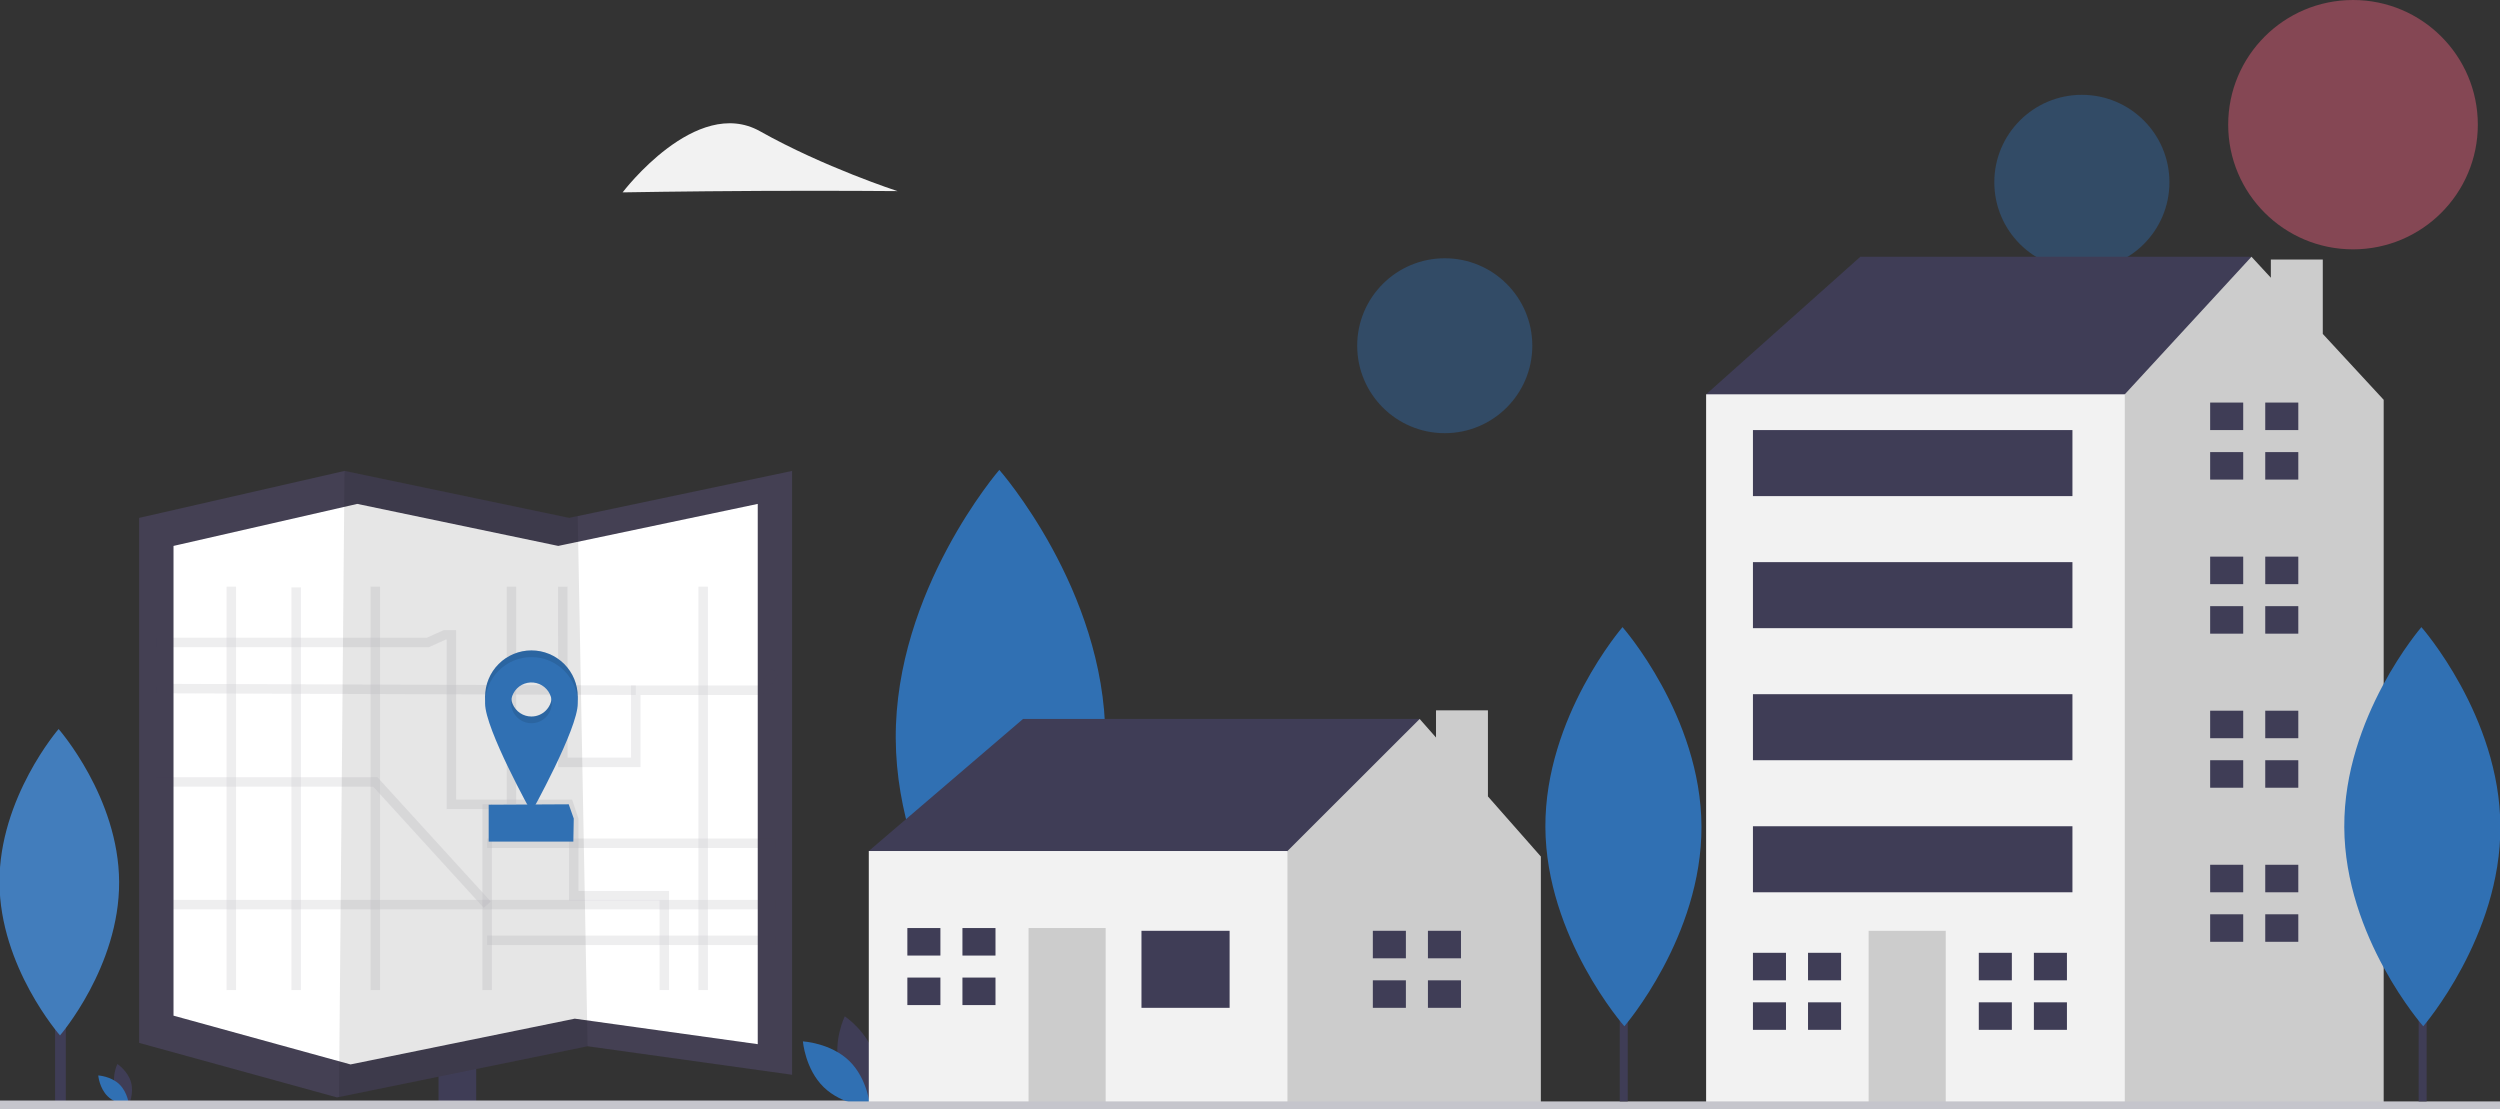 <svg width="791" height="351" viewBox="0 0 791 351" fill="none" xmlns="http://www.w3.org/2000/svg">
<rect x="0" y="0" width="791" height="351" fill="#333333" stroke="none"/>
<g clip-path="url(#clip0)">
<path d="M36.361 343.879C37.339 347.493 40.692 349.731 40.692 349.731C40.692 349.731 42.458 346.11 41.479 342.496C40.5 338.882 37.147 336.644 37.147 336.644C37.147 336.644 35.382 340.265 36.361 343.879Z" fill="#3F3D56"/>
<path d="M37.799 343.103C40.485 345.714 40.813 349.728 40.813 349.728C40.813 349.728 36.786 349.508 34.1 346.897C31.414 344.286 31.086 340.272 31.086 340.272C31.086 340.272 35.113 340.491 37.799 343.103Z" fill="#3070B3"/>
<path d="M20.824 247.445H17.43V349.049H20.824V247.445Z" fill="#3F3D56"/>
<path d="M37.693 279.046C37.816 305.815 18.986 327.602 18.986 327.602C18.986 327.602 -0.044 305.989 -0.167 279.221C-0.29 252.453 18.539 230.666 18.539 230.666C18.539 230.666 37.569 252.278 37.693 279.046Z" fill="#427DBC"/>
<path d="M349.737 233.314C349.953 280.142 316.965 318.257 316.965 318.257C316.965 318.257 283.627 280.447 283.411 233.619C283.195 186.791 316.183 148.676 316.183 148.676C316.183 148.676 349.521 186.485 349.737 233.314Z" fill="#3070B3"/>
<path d="M117.167 266.273H138.756V258H150.667V266.273H173V302.909H150.667V349H138.756V302.909H117.167L106 282.818L117.167 266.273Z" fill="#3F3D56"/>
<g clip-path="url(#clip1)">
<path d="M250.624 149V340.055L185.913 331.033L107.25 347.089L106.616 347.219L44.026 329.971V163.86L109.003 149L180.079 163.86L182.781 163.289L250.624 149Z" fill="#444053"/>
<path d="M239.751 159.434V330.377L181.853 322.305L111.469 336.672L110.901 336.786L54.9 321.355V172.728L113.039 159.434L176.631 172.728L179.049 172.218L239.751 159.434Z" fill="white"/>
<path opacity="0.1" d="M185.913 331.033L107.25 347.089L109.003 149L180.079 163.86L182.781 163.289L185.913 331.033Z" fill="black"/>
<g opacity="0.3">
<path opacity="0.3" d="M178.058 185.619L178.089 241.211H201.163V218.39H240.679L245.32 212.436" stroke="#444053" stroke-width="3" stroke-miterlimit="10"/>
<path opacity="0.3" d="M49.596 203.265H135.391L140.695 200.877H142.817V254.478H179.946L181.537 259.255V283.402H210.18V313.254" stroke="#444053" stroke-width="3" stroke-miterlimit="10"/>
<path opacity="0.3" d="M154.149 313.254V254.478" stroke="#444053" stroke-width="3" stroke-miterlimit="10"/>
<path opacity="0.3" d="M245.32 297.508H154.149" stroke="#444053" stroke-width="3" stroke-miterlimit="10"/>
<path opacity="0.3" d="M222.485 185.619V313.254" stroke="#444053" stroke-width="3" stroke-miterlimit="10"/>
<path opacity="0.3" d="M49.331 286.225H245.32" stroke="#444053" stroke-width="3" stroke-miterlimit="10"/>
<path opacity="0.3" d="M73.184 313.254V185.619" stroke="#444053" stroke-width="3" stroke-miterlimit="10"/>
<path opacity="0.3" d="M118.741 185.619V313.254" stroke="#444053" stroke-width="3" stroke-miterlimit="10"/>
<path opacity="0.3" d="M49.596 217.859L201.163 218.39" stroke="#444053" stroke-width="3" stroke-miterlimit="10"/>
<path opacity="0.3" d="M93.708 185.85V313.254" stroke="#444053" stroke-width="3" stroke-miterlimit="10"/>
<path opacity="0.3" d="M49.331 247.399H118.741L154.149 286.225" stroke="#444053" stroke-width="3" stroke-miterlimit="10"/>
<path opacity="0.3" d="M161.819 185.619V254.478" stroke="#444053" stroke-width="3" stroke-miterlimit="10"/>
<path opacity="0.3" d="M154.149 266.812H245.32" stroke="#444053" stroke-width="3" stroke-miterlimit="10"/>
</g>
<path d="M181.405 266.287H154.618V254.611L179.946 254.478L181.537 258.989L181.405 266.287Z" fill="#3070B3"/>
<path d="M168.144 205.786C164.256 205.786 160.527 207.331 157.777 210.082C155.028 212.833 153.483 216.564 153.483 220.455C153.483 228.556 168.144 254.876 168.144 254.876C168.144 254.876 182.805 228.566 182.805 220.455C182.805 216.564 181.26 212.833 178.511 210.082C175.761 207.331 172.032 205.786 168.144 205.786V205.786ZM168.144 226.712C166.868 226.712 165.621 226.333 164.561 225.624C163.5 224.915 162.673 223.907 162.185 222.728C161.697 221.549 161.569 220.251 161.818 218.999C162.067 217.747 162.681 216.597 163.583 215.695C164.485 214.792 165.635 214.178 166.886 213.929C168.137 213.68 169.434 213.808 170.612 214.296C171.791 214.784 172.798 215.612 173.507 216.673C174.216 217.734 174.594 218.982 174.594 220.258C174.593 221.969 173.913 223.61 172.704 224.82C171.494 226.029 169.854 226.709 168.144 226.709V226.712Z" fill="#3070B3"/>
<path opacity="0.1" d="M168.144 205.786C164.256 205.786 160.527 207.331 157.777 210.082C155.028 212.833 153.483 216.564 153.483 220.455C153.483 228.556 168.144 254.876 168.144 254.876C168.144 254.876 182.805 228.566 182.805 220.455C182.805 216.564 181.26 212.833 178.511 210.082C175.761 207.331 172.032 205.786 168.144 205.786V205.786ZM168.144 226.712C166.868 226.712 165.621 226.333 164.561 225.624C163.5 224.915 162.673 223.907 162.185 222.728C161.697 221.549 161.569 220.251 161.818 218.999C162.067 217.747 162.681 216.597 163.583 215.695C164.485 214.792 165.635 214.178 166.886 213.929C168.137 213.68 169.434 213.808 170.612 214.296C171.791 214.784 172.798 215.612 173.507 216.673C174.216 217.734 174.594 218.982 174.594 220.258C174.593 221.969 173.913 223.61 172.704 224.82C171.494 226.029 169.854 226.709 168.144 226.709V226.712Z" fill="black"/>
<path d="M168.144 207.909C164.256 207.909 160.527 209.454 157.777 212.205C155.028 214.956 153.483 218.687 153.483 222.577C153.483 230.679 168.144 256.999 168.144 256.999C168.144 256.999 182.805 230.689 182.805 222.577C182.805 218.687 181.26 214.956 178.511 212.205C175.761 209.454 172.032 207.909 168.144 207.909V207.909ZM168.144 228.834C166.868 228.834 165.621 228.456 164.561 227.747C163.5 227.038 162.673 226.03 162.185 224.851C161.697 223.671 161.569 222.374 161.818 221.122C162.067 219.87 162.681 218.72 163.583 217.818C164.485 216.915 165.635 216.301 166.886 216.052C168.137 215.803 169.434 215.93 170.612 216.419C171.791 216.907 172.798 217.734 173.507 218.796C174.216 219.857 174.594 221.105 174.594 222.381C174.593 224.092 173.913 225.733 172.704 226.943C171.494 228.152 169.854 228.832 168.144 228.832V228.834Z" fill="#3070B3"/>
</g>
<path d="M399.63 348.206H-0.37V351.021H399.63V348.206Z" fill="#C5C5CC"/>
</g>
<g clip-path="url(#clip2)">
<path opacity="0.4" d="M744.493 78.895C766.304 78.895 783.985 61.234 783.985 39.448C783.985 17.661 766.304 0 744.493 0C722.681 0 705 17.661 705 39.448C705 61.234 722.681 78.895 744.493 78.895Z" fill="#FF6584"/>
<path opacity="0.4" d="M658.704 85.345C674.004 85.345 686.408 72.955 686.408 57.672C686.408 42.389 674.004 30 658.704 30C643.403 30 631 42.389 631 57.672C631 72.955 643.403 85.345 658.704 85.345Z" fill="#3070B3"/>
<path opacity="0.4" d="M457.121 137.059C472.422 137.059 484.825 124.67 484.825 109.387C484.825 94.104 472.422 81.715 457.121 81.715C441.821 81.715 429.417 94.104 429.417 109.387C429.417 124.67 441.821 137.059 457.121 137.059Z" fill="#3070B3"/>
<path d="M265.573 337.386C267.714 345.291 275.047 350.187 275.047 350.187C275.047 350.187 278.909 342.266 276.768 334.361C274.627 326.456 267.294 321.56 267.294 321.56C267.294 321.56 263.432 329.481 265.573 337.386Z" fill="#3F3D56"/>
<path d="M268.719 335.687C274.593 341.399 275.311 350.18 275.311 350.18C275.311 350.18 266.504 349.7 260.629 343.988C254.754 338.275 254.037 329.494 254.037 329.494C254.037 329.494 262.844 329.975 268.719 335.687Z" fill="#3070B3"/>
<path d="M280.115 277.965L274.886 269.261L323.689 227.477H449.182V239.663L403.865 288.411L351.576 298.857L280.115 277.965Z" fill="#3F3D56"/>
<path d="M470.784 251.997V224.758H454.354V233.348L449.182 227.477L407.351 269.261L400.378 276.224L391.664 311.044L407.351 349.344H487.526V271.002L470.784 251.997Z" fill="#CCCCCC"/>
<path d="M407.351 269.26H274.886V349.344H407.351V269.26Z" fill="#F2F2F2"/>
<path d="M389.05 294.504H361.162V318.878H389.05V294.504Z" fill="#3F3D56"/>
<path d="M349.833 293.634H325.432V349.344H349.833V293.634Z" fill="#CCCCCC"/>
<path d="M297.545 302.338V293.634H287.088V302.338H296.673H297.545Z" fill="#3F3D56"/>
<path d="M296.673 309.302H287.088V318.007H297.545V309.302H296.673Z" fill="#3F3D56"/>
<path d="M314.974 293.634H304.517V302.339H314.974V293.634Z" fill="#3F3D56"/>
<path d="M314.974 309.302H304.517V318.007H314.974V309.302Z" fill="#3F3D56"/>
<path d="M444.824 303.209V294.504H434.366V303.209H443.952H444.824Z" fill="#3F3D56"/>
<path d="M443.952 310.173H434.366V318.877H444.824V310.173H443.952Z" fill="#3F3D56"/>
<path d="M462.254 294.504H451.796V303.209H462.254V294.504Z" fill="#3F3D56"/>
<path d="M462.254 310.173H451.796V318.878H462.254V310.173Z" fill="#3F3D56"/>
<path d="M548.529 131.725L539.815 124.76L588.618 81.236H712.366V119.538L632.191 173.508L548.529 131.725Z" fill="#3F3D56"/>
<path d="M734.929 105.651V82.106H718.499V87.873L712.367 81.236L672.278 124.76L656.593 135.207L632.27 312.705L668.951 349.344H754.198V126.501L734.929 105.651Z" fill="#CCCCCC"/>
<path d="M672.279 124.761H539.815V349.345H672.279V124.761Z" fill="#F2F2F2"/>
<path d="M615.633 294.504H591.232V349.344H615.633V294.504Z" fill="#CCCCCC"/>
<path d="M565.087 310.173V301.468H554.63V310.173H564.216H565.087Z" fill="#3F3D56"/>
<path d="M564.216 317.136H554.63V325.842H565.087V317.136H564.216Z" fill="#3F3D56"/>
<path d="M582.517 301.468H572.059V310.173H582.517V301.468Z" fill="#3F3D56"/>
<path d="M582.517 317.137H572.059V325.841H582.517V317.137Z" fill="#3F3D56"/>
<path d="M636.548 310.173V301.468H626.091V310.173H635.677H636.548Z" fill="#3F3D56"/>
<path d="M635.677 317.136H626.091V325.842H636.548V317.136H635.677Z" fill="#3F3D56"/>
<path d="M653.978 301.468H643.52V310.173H653.978V301.468Z" fill="#3F3D56"/>
<path d="M653.978 317.137H643.52V325.841H653.978V317.137Z" fill="#3F3D56"/>
<path d="M709.752 136.076V127.372H699.294V136.076H708.881H709.752Z" fill="#3F3D56"/>
<path d="M708.881 143.041H699.294V151.745H709.752V143.041H708.881Z" fill="#3F3D56"/>
<path d="M727.182 127.372H716.724V136.077H727.182V127.372Z" fill="#3F3D56"/>
<path d="M727.182 143.041H716.724V151.745H727.182V143.041Z" fill="#3F3D56"/>
<path d="M709.752 184.824V176.119H699.294V184.824H708.881H709.752Z" fill="#3F3D56"/>
<path d="M708.881 191.788H699.294V200.492H709.752V191.788H708.881Z" fill="#3F3D56"/>
<path d="M727.182 176.119H716.724V184.824H727.182V176.119Z" fill="#3F3D56"/>
<path d="M727.182 191.788H716.724V200.492H727.182V191.788Z" fill="#3F3D56"/>
<path d="M709.752 233.571V224.865H699.294V233.571H708.881H709.752Z" fill="#3F3D56"/>
<path d="M708.881 240.535H699.294V249.239H709.752V240.535H708.881Z" fill="#3F3D56"/>
<path d="M727.182 224.866H716.724V233.571H727.182V224.866Z" fill="#3F3D56"/>
<path d="M727.182 240.534H716.724V249.239H727.182V240.534Z" fill="#3F3D56"/>
<path d="M709.752 282.318V273.612H699.294V282.318H708.881H709.752Z" fill="#3F3D56"/>
<path d="M708.881 289.281H699.294V297.986H709.752V289.281H708.881Z" fill="#3F3D56"/>
<path d="M727.182 273.613H716.724V282.318H727.182V273.613Z" fill="#3F3D56"/>
<path d="M727.182 289.281H716.724V297.986H727.182V289.281Z" fill="#3F3D56"/>
<path d="M655.721 136.077H554.63V156.968H655.721V136.077Z" fill="#3F3D56"/>
<path d="M655.721 177.86H554.63V198.751H655.721V177.86Z" fill="#3F3D56"/>
<path d="M655.721 219.643H554.63V240.534H655.721V219.643Z" fill="#3F3D56"/>
<path d="M655.721 261.426H554.63V282.318H655.721V261.426Z" fill="#3F3D56"/>
<path d="M791 348.475H174V351H791V348.475Z" fill="#C5C5CC"/>
<path d="M515.018 248.745H512.491V348.475H515.018V248.745Z" fill="#3F3D56"/>
<path d="M538.346 261.454C538.507 296.328 513.944 324.712 513.944 324.712C513.944 324.712 489.12 296.555 488.959 261.682C488.798 226.808 513.361 198.424 513.361 198.424C513.361 198.424 538.185 226.581 538.346 261.454Z" fill="#3070B3"/>
<path d="M767.789 248.745H765.261V348.475H767.789V248.745Z" fill="#3F3D56"/>
<path d="M791.117 261.454C791.278 296.328 766.714 324.712 766.714 324.712C766.714 324.712 741.89 296.555 741.729 261.682C741.568 226.808 766.132 198.424 766.132 198.424C766.132 198.424 790.956 226.581 791.117 261.454Z" fill="#3070B3"/>
<path d="M240.559 60.402C216.546 60.513 197 60.867 197 60.867C197 60.867 220.233 30.148 240.472 41.529C260.711 52.91 283.96 60.467 283.96 60.467C283.96 60.467 264.573 60.291 240.559 60.402Z" fill="#F2F2F2"/>
</g>
<defs>
<clipPath id="clip0">
<rect width="657" height="400" fill="white" transform="translate(-253 -49)"/>
</clipPath>
<clipPath id="clip1">
<rect width="245" height="200" fill="white" transform="translate(26 149)"/>
</clipPath>
<clipPath id="clip2">
<rect width="1437" height="654" fill="white" transform="translate(194 -303)"/>
</clipPath>
</defs>
</svg>
